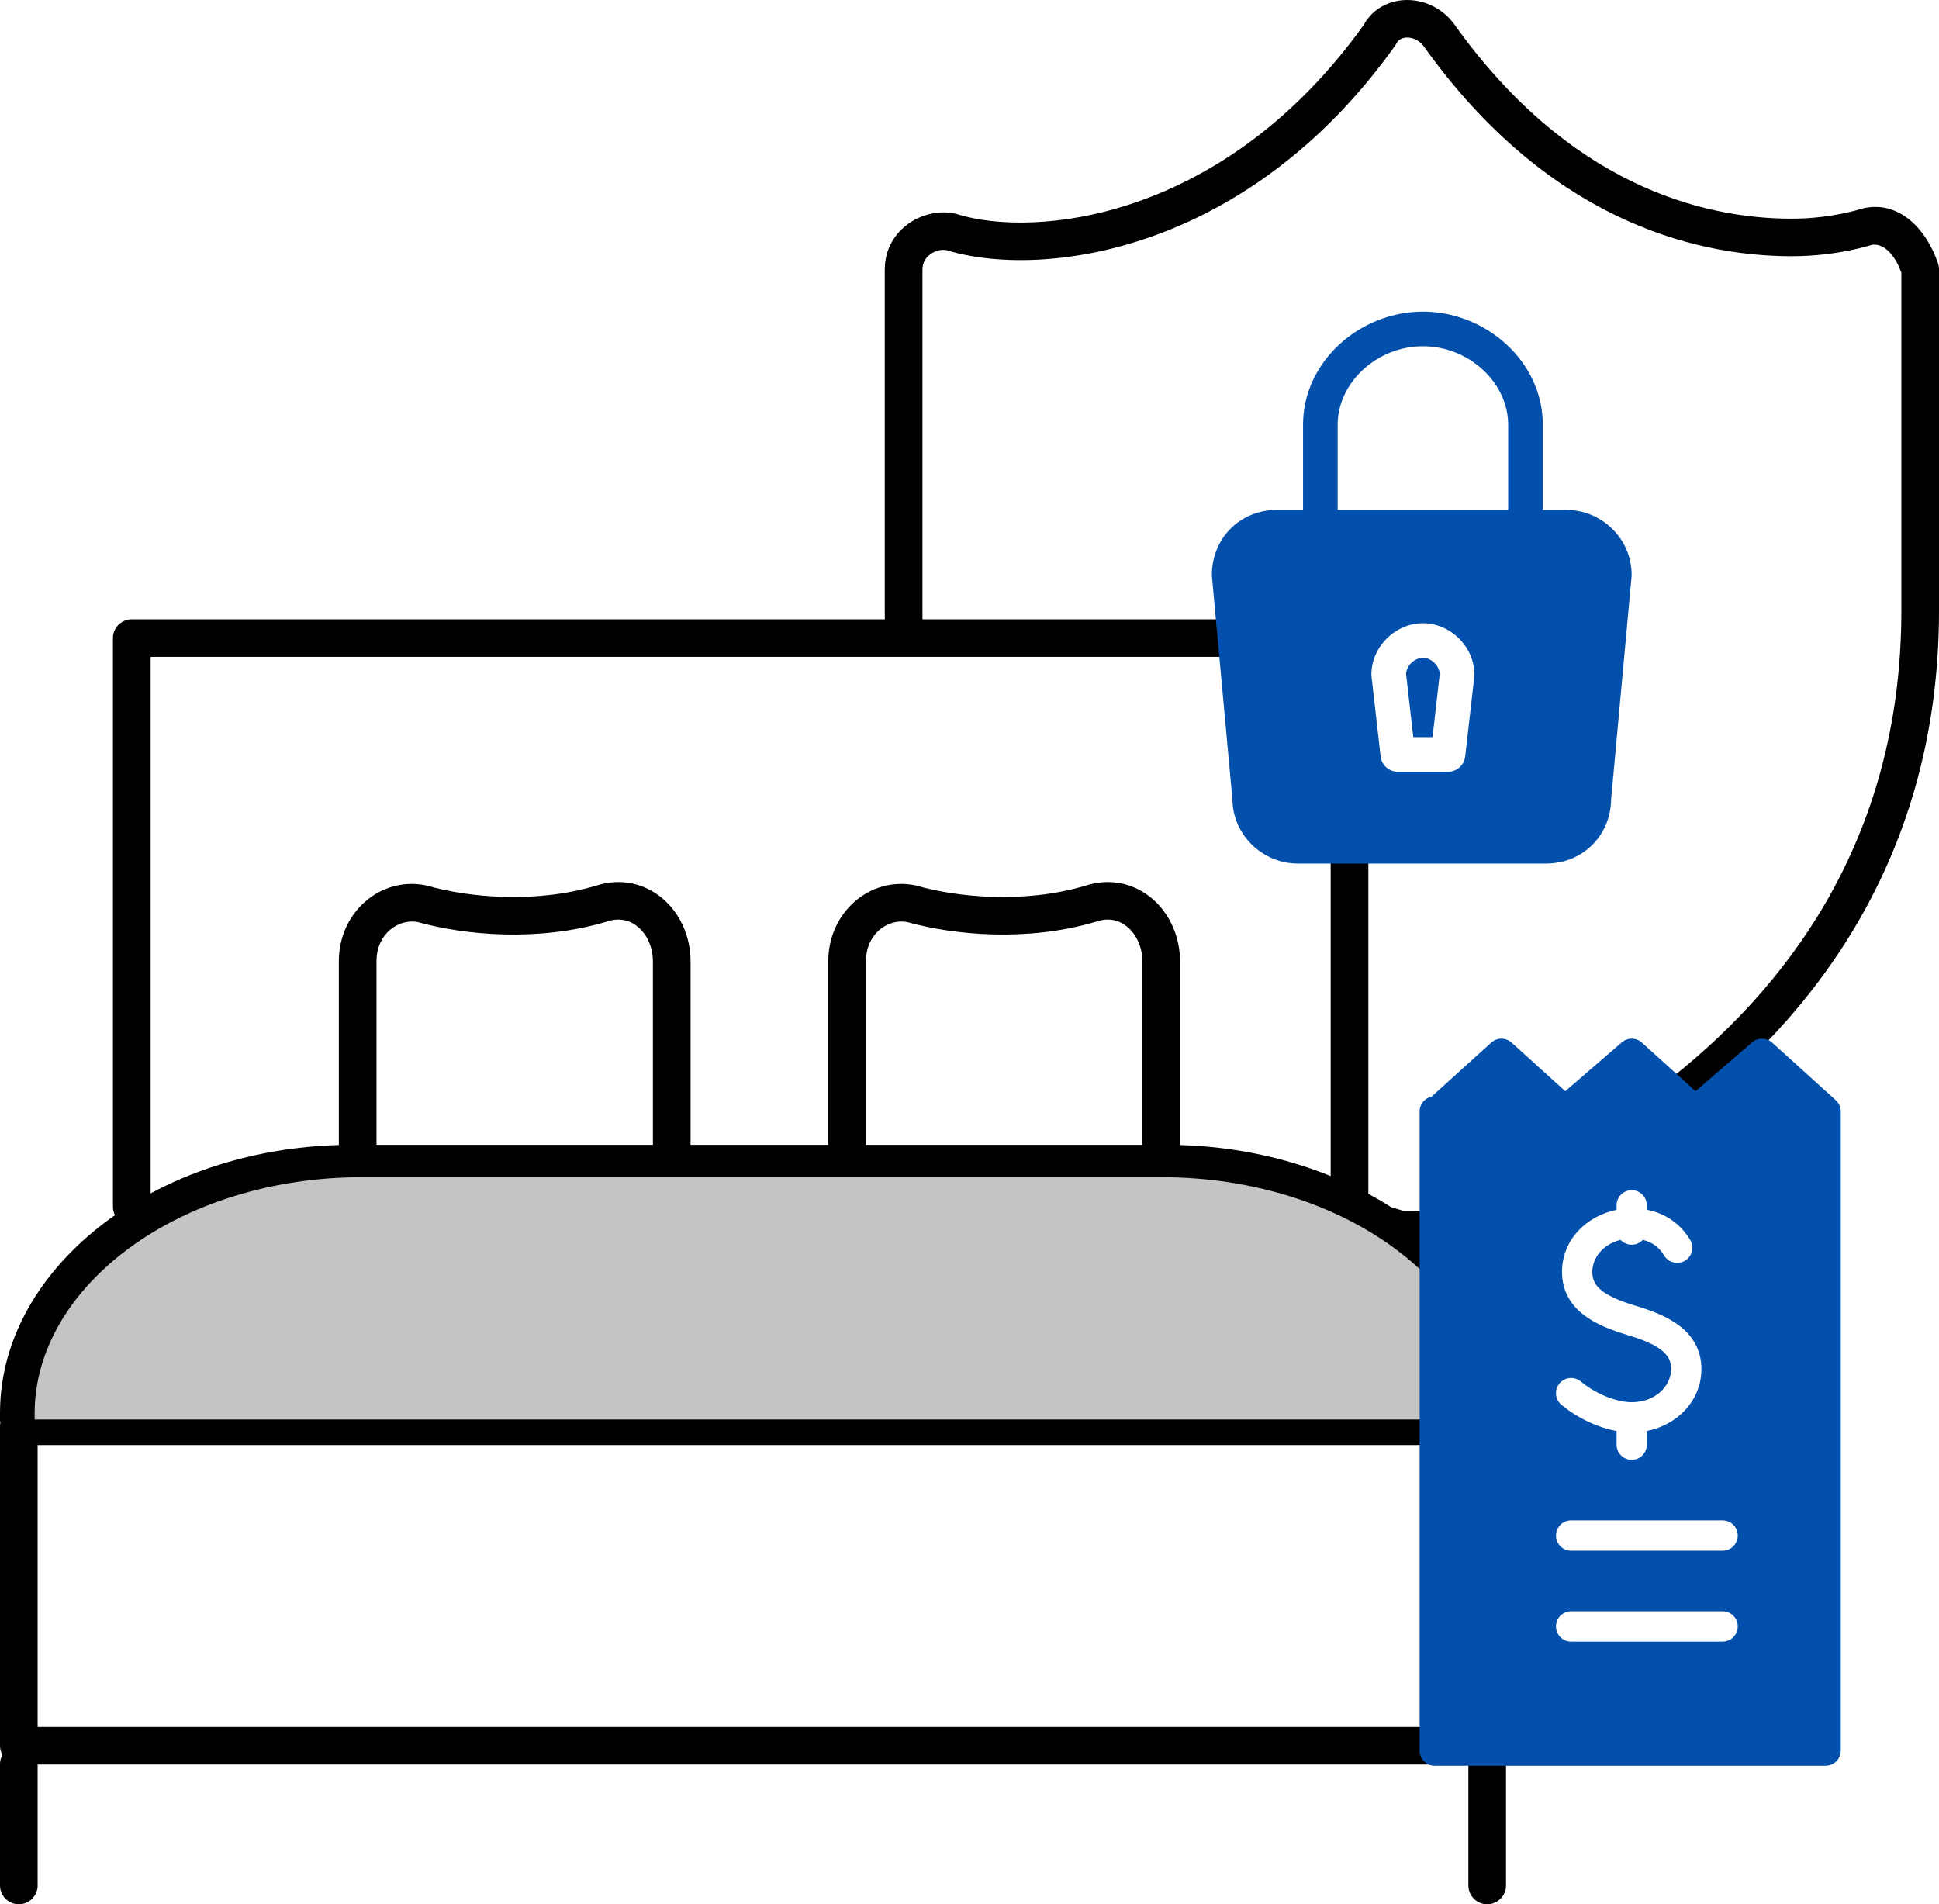 <svg width='56' height='55' viewBox='0 0 56 55' fill='none' xmlns='http://www.w3.org/2000/svg'><path fill-rule='evenodd' clip-rule='evenodd' d='M53.711 6.045C53.688 6.052 53.652 6.062 53.604 6.075C53.508 6.101 53.366 6.137 53.186 6.173C52.826 6.245 52.322 6.316 51.748 6.316C49.124 6.316 45.28 5.309 41.993 0.69L41.984 0.679C41.647 0.23 41.136 0 40.642 0C40.158 0 39.653 0.226 39.385 0.72C35.345 6.364 29.884 6.883 27.65 6.187C27.64 6.184 27.63 6.181 27.62 6.178C26.708 5.951 25.553 6.61 25.553 7.782V17.642C25.553 17.724 25.554 17.806 25.555 17.887H3.806C3.506 17.887 3.262 18.13 3.262 18.429V34.853C3.262 34.941 3.283 35.024 3.32 35.098C3.216 35.17 3.114 35.244 3.014 35.32C1.179 36.711 0 38.657 0 40.803V40.988C0 41.023 0.003 41.058 0.01 41.092C0.003 41.125 0 41.16 0 41.195V50.422C0 50.518 0.025 50.609 0.069 50.687C0.025 50.765 0 50.856 0 50.952V54.458C0 54.757 0.243 55 0.544 55C0.844 55 1.087 54.757 1.087 54.458V50.964H42.408V54.458C42.408 54.757 42.651 55 42.952 55C43.252 55 43.495 54.757 43.495 54.458V50.952C43.495 50.908 43.49 50.866 43.48 50.825C43.591 50.726 43.66 50.582 43.66 50.422V41.395C43.774 41.296 43.846 41.151 43.846 40.988V40.803C43.846 39.281 43.252 37.859 42.252 36.665C42.227 36.635 42.202 36.605 42.176 36.575C41.986 36.355 41.783 36.144 41.568 35.941C41.667 35.91 41.786 35.872 41.922 35.826C42.094 35.768 42.293 35.697 42.516 35.613C42.837 35.493 43.207 35.344 43.615 35.166C44.998 34.561 46.83 33.606 48.66 32.206C52.325 29.402 56 24.79 56 17.642V7.782C56 7.724 55.991 7.666 55.972 7.611C55.629 6.584 54.815 5.766 53.779 6.024C53.766 6.028 53.752 6.032 53.739 6.036L53.735 6.037L53.711 6.045ZM54.027 7.082C53.995 7.092 53.948 7.105 53.89 7.121C53.773 7.153 53.606 7.195 53.4 7.236C52.987 7.318 52.41 7.4 51.748 7.4C48.81 7.4 44.621 6.252 41.111 1.325C40.985 1.16 40.802 1.084 40.642 1.084C40.482 1.084 40.383 1.153 40.336 1.247C40.323 1.272 40.309 1.295 40.293 1.318C36.001 7.341 30.06 8.062 27.344 7.227C27.207 7.197 27.027 7.23 26.877 7.338C26.731 7.441 26.641 7.593 26.641 7.782V17.642C26.641 17.724 26.641 17.806 26.642 17.887H38.975C39.275 17.887 39.519 18.13 39.519 18.429V34.479C39.744 34.601 39.963 34.729 40.174 34.864C40.279 34.898 40.366 34.924 40.433 34.943C40.446 34.947 40.458 34.951 40.469 34.954C40.493 34.96 40.513 34.966 40.529 34.97H41.025C41.035 34.967 41.047 34.964 41.061 34.96C41.079 34.955 41.098 34.95 41.12 34.943C41.225 34.913 41.378 34.866 41.573 34.8C41.963 34.668 42.516 34.463 43.178 34.173C44.503 33.594 46.254 32.681 47.998 31.346C51.479 28.682 54.913 24.359 54.913 17.642V7.874C54.644 7.141 54.253 7.032 54.056 7.073L54.027 7.082ZM38.431 18.971H4.35V34.467C4.639 34.312 4.939 34.168 5.25 34.036C6.602 33.462 8.143 33.117 9.786 33.07V27.761C9.786 26.343 10.995 25.311 12.288 25.569C12.302 25.572 12.316 25.576 12.331 25.579C13.549 25.927 15.473 26.098 17.201 25.584C17.946 25.339 18.651 25.529 19.157 25.969C19.652 26.402 19.944 27.061 19.944 27.761V33.065H23.922V27.761C23.922 26.343 25.131 25.311 26.424 25.569L26.435 25.572C26.446 25.574 26.456 25.576 26.466 25.579C27.685 25.927 29.609 26.098 31.337 25.584C32.081 25.339 32.787 25.529 33.292 25.969C33.788 26.402 34.08 27.061 34.08 27.761V33.071C35.298 33.107 36.461 33.308 37.531 33.645C37.839 33.741 38.139 33.849 38.431 33.968V18.971ZM39.631 35.826C39.533 35.793 39.426 35.756 39.311 35.714V35.714C39.313 35.712 39.314 35.709 39.316 35.706C39.332 35.684 39.346 35.66 39.358 35.635C39.353 35.632 39.348 35.629 39.342 35.626C39.207 35.545 39.069 35.468 38.927 35.393C38.903 35.391 38.88 35.388 38.857 35.383C38.852 35.382 38.848 35.38 38.843 35.379C38.765 35.36 38.694 35.324 38.634 35.275C38.61 35.256 38.589 35.236 38.569 35.213L38.565 35.212L38.564 35.211C37.163 34.544 35.491 34.149 33.677 34.149H10.169C7.594 34.149 5.306 34.946 3.672 36.183C2.44 37.117 1.596 38.286 1.256 39.546C1.176 39.842 1.124 40.142 1.101 40.446H42.745C42.722 40.142 42.669 39.842 42.59 39.546C42.249 38.286 41.406 37.117 40.173 36.183C40.152 36.167 40.131 36.151 40.11 36.136C39.977 36.037 39.841 35.942 39.7 35.849L39.631 35.826ZM12.056 26.629C13.428 27.015 15.559 27.206 17.52 26.62L17.536 26.615C17.898 26.494 18.208 26.582 18.441 26.785C18.685 26.999 18.856 27.354 18.856 27.761V33.065H10.874V27.761C10.874 26.974 11.502 26.531 12.056 26.629ZM26.192 26.629C27.564 27.015 29.695 27.206 31.656 26.62L31.672 26.615C32.034 26.494 32.343 26.582 32.576 26.785C32.821 26.999 32.992 27.354 32.992 27.761V33.065H25.01V27.761C25.01 26.974 25.637 26.531 26.192 26.629ZM1.087 41.737H42.573V49.88H1.087V41.737Z' fill='black'/><path fill-rule='evenodd' clip-rule='evenodd' d='M41.095 10C39.754 10 38.633 11.063 38.633 12.264V14.726H43.557V12.264C43.557 11.063 42.436 10 41.095 10ZM37.633 12.264V14.726H36.882C35.816 14.726 35 15.543 35 16.608C35 16.624 35.001 16.639 35.002 16.654L35.593 23.083C35.606 24.152 36.497 24.941 37.475 24.941H44.649C45.707 24.941 46.519 24.137 46.531 23.083L47.121 16.654C47.123 16.639 47.123 16.624 47.123 16.608C47.123 15.527 46.226 14.726 45.241 14.726H44.557V12.264C44.557 10.438 42.913 9 41.095 9C39.277 9 37.633 10.438 37.633 12.264ZM40.817 21.291L40.608 19.465C40.622 19.223 40.852 19 41.095 19C41.337 19 41.568 19.223 41.581 19.465L41.373 21.291H40.817ZM41.095 18C40.292 18 39.607 18.685 39.607 19.487C39.607 19.506 39.608 19.525 39.611 19.544L39.874 21.848C39.903 22.1 40.117 22.291 40.371 22.291H41.819C42.073 22.291 42.287 22.1 42.316 21.848L42.579 19.544C42.581 19.525 42.582 19.506 42.582 19.487C42.582 18.685 41.897 18 41.095 18Z' fill='#0350AC'/><path d='M42.818 41H1V40.825C1 37.15 5.182 34 10.454 34H33.545C38.818 34 43 37.15 43 40.825V41H42.818Z' fill='#C4C4C4'/><path fill-rule='evenodd' clip-rule='evenodd' d='M47.419 30.113C47.255 29.965 47.006 29.962 46.839 30.106L45.207 31.516L43.656 30.113C43.489 29.962 43.236 29.962 43.069 30.113L41.346 31.672C41.148 31.714 41 31.89 41 32.1V50.562C41 50.804 41.196 51 41.438 51H52.725C52.967 51 53.163 50.804 53.163 50.562V32.1C53.163 31.976 53.11 31.858 53.019 31.776L51.181 30.113C51.017 29.965 50.769 29.962 50.602 30.106L48.969 31.516L47.419 30.113ZM47.562 34.812C47.562 34.571 47.367 34.375 47.125 34.375C46.883 34.375 46.688 34.571 46.688 34.812V34.943C45.814 35.119 45.112 35.81 45.112 36.737C45.112 37.289 45.369 37.694 45.743 37.981C46.094 38.251 46.553 38.423 46.999 38.557C47.428 38.685 47.756 38.82 47.974 38.987C48.169 39.138 48.263 39.302 48.263 39.538C48.263 40.035 47.81 40.5 47.125 40.5C46.718 40.5 46.115 40.285 45.655 39.901C45.469 39.747 45.194 39.772 45.039 39.957C44.884 40.143 44.909 40.419 45.095 40.574C45.557 40.959 46.145 41.232 46.688 41.332V41.725C46.688 41.967 46.883 42.163 47.125 42.163C47.367 42.163 47.562 41.967 47.562 41.725V41.332C48.436 41.156 49.138 40.465 49.138 39.538C49.138 38.986 48.881 38.581 48.507 38.294C48.156 38.024 47.697 37.852 47.251 37.718C46.822 37.59 46.494 37.455 46.276 37.288C46.081 37.137 45.987 36.973 45.987 36.737C45.987 36.323 46.303 35.93 46.805 35.811C46.885 35.897 46.999 35.95 47.125 35.95C47.252 35.95 47.366 35.896 47.446 35.81C47.732 35.877 47.928 36.039 48.062 36.263C48.187 36.47 48.455 36.537 48.663 36.413C48.87 36.288 48.937 36.02 48.813 35.812C48.537 35.352 48.109 35.046 47.562 34.94V34.812ZM45.375 43.913C45.133 43.913 44.938 44.108 44.938 44.35C44.938 44.592 45.133 44.788 45.375 44.788H49.75C49.992 44.788 50.188 44.592 50.188 44.35C50.188 44.108 49.992 43.913 49.75 43.913H45.375ZM45.375 46.538C45.133 46.538 44.938 46.733 44.938 46.975C44.938 47.217 45.133 47.413 45.375 47.413H49.75C49.992 47.413 50.188 47.217 50.188 46.975C50.188 46.733 49.992 46.538 49.75 46.538H45.375Z' fill='#0350AC'/></svg>